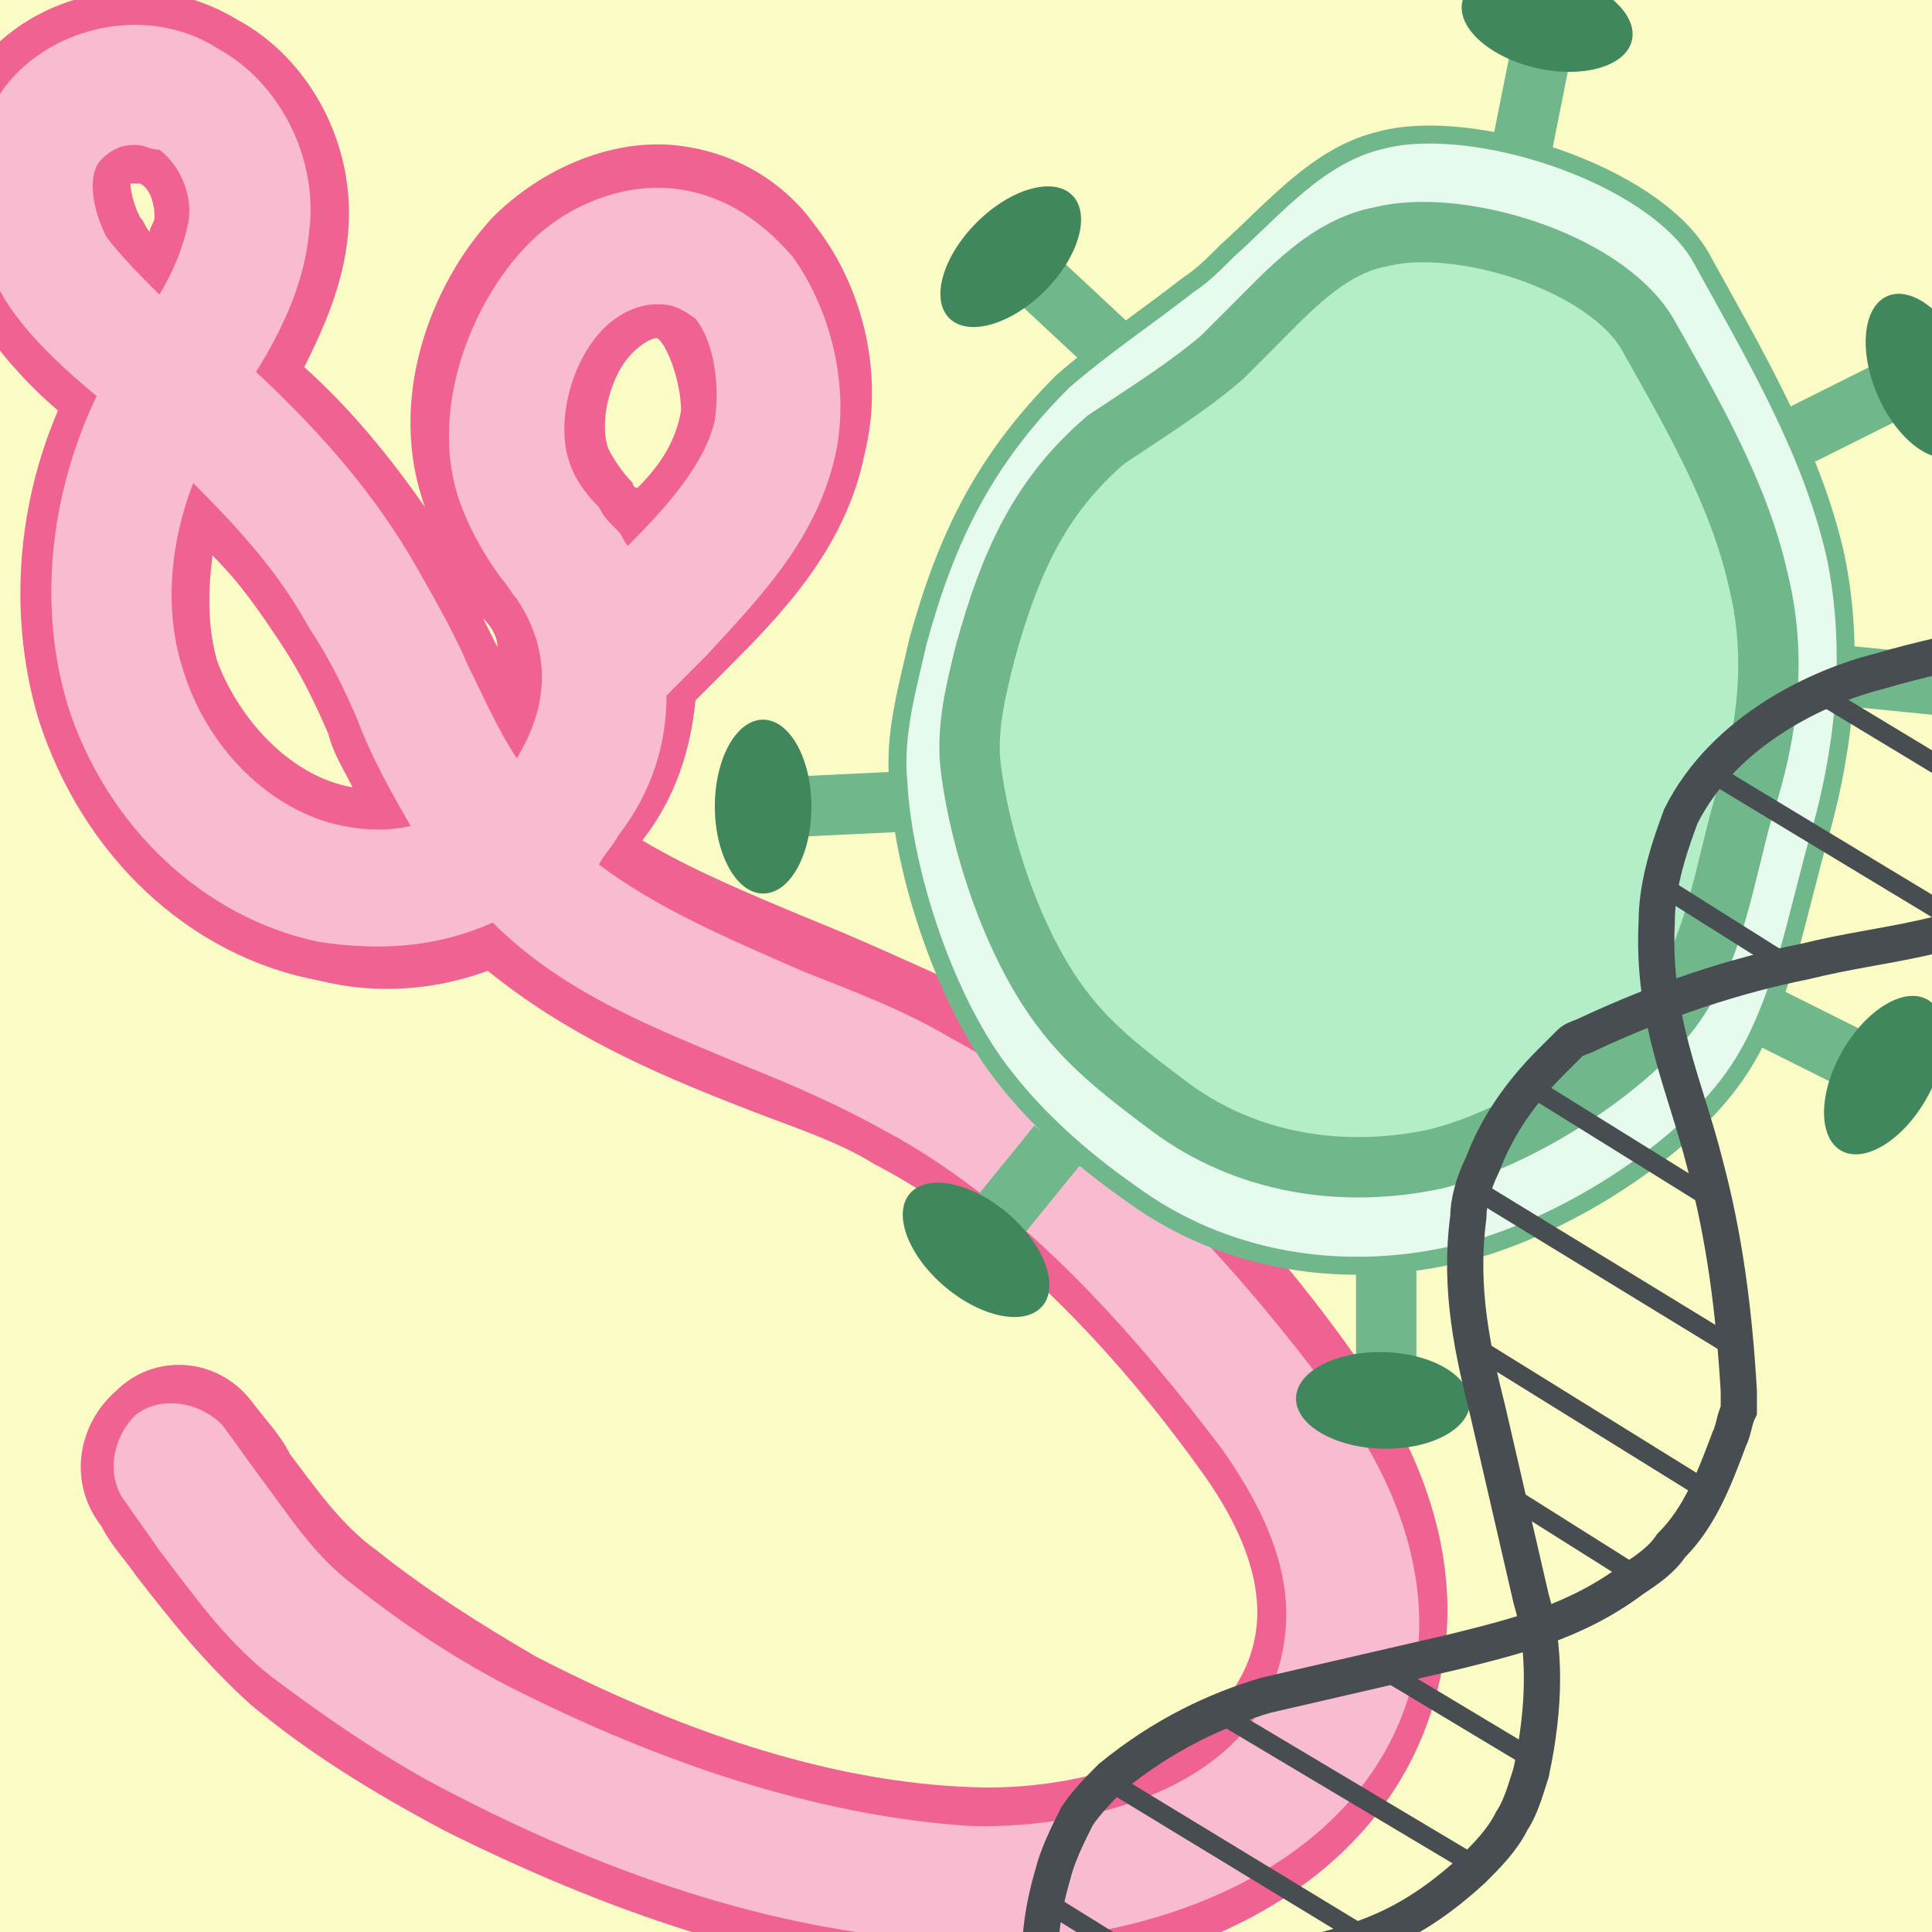 <?xml version="1.0" encoding="utf-8"?>
<!-- Generator: Adobe Illustrator 23.0.1, SVG Export Plug-In . SVG Version: 6.00 Build 0)  -->
<svg version="1.1" xmlns="http://www.w3.org/2000/svg" xmlns:xlink="http://www.w3.org/1999/xlink" x="0px" y="0px"
	 viewBox="0 0 40 40" style="enable-background:new 0 0 40 40;" xml:space="preserve">
<style type="text/css">
	.st0{fill:#FBFCC5;}
	.st1{clip-path:url(#SVGID_2_);fill:#F06292;}
	.st2{clip-path:url(#SVGID_2_);fill:#F8BBD0;}
	.st3{clip-path:url(#SVGID_4_);}
	.st4{fill:none;stroke:#70B78B;stroke-width:1.25;stroke-miterlimit:10;}
	.st5{fill:#41875E;}
	.st6{fill:#E7FAEE;stroke:#70B78B;stroke-width:0.372;stroke-miterlimit:10;}
	.st7{fill:#B4EEC9;stroke:#70B78B;stroke-width:1.25;stroke-miterlimit:10;}
	.st8{clip-path:url(#SVGID_6_);}
	.st9{fill:none;stroke:#484D51;stroke-width:0.75;stroke-miterlimit:10;}
	.st10{fill:none;stroke:#484D51;stroke-width:0.4;stroke-miterlimit:10;}
</style>
<g id="Layer_4">
	<rect class="st0" width="40" height="40"/>
</g>
<g id="ebola">
	<g>
		<defs>
			<rect id="SVGID_1_" width="40" height="40"/>
		</defs>
		<clipPath id="SVGID_2_">
			<use xlink:href="#SVGID_1_"  style="overflow:visible;"/>
		</clipPath>
		<path class="st1" d="M20.4,41c-0.2,0-0.3,0-0.5,0c-3.3-0.1-6.9-1.2-10.7-3.1c-1.5-0.8-2.8-1.6-4-2.6c-1-0.9-1.7-1.8-2.4-2.7
			c-0.2-0.3-0.5-0.6-0.7-1c-0.7-0.9-0.5-2.1,0.3-2.8C3.2,28,4.5,28.1,5.2,29c0.3,0.4,0.6,0.7,0.8,1.1c0.6,0.8,1.1,1.5,1.8,2
			c1,0.8,2.1,1.5,3.3,2.2c3.3,1.7,6.3,2.6,9,2.7c2.2,0.1,5.5-0.7,5.9-3.2c0.2-1.3-0.6-2.6-1.1-3.3c-1.5-2.1-3.9-4.9-6.8-6.4
			c-0.8-0.5-1.8-0.8-2.8-1.2c-1.8-0.7-3.6-1.5-5.2-2.8c-1.1,0.4-2.3,0.5-3.5,0.2c-2.7-0.5-4.9-2.6-5.8-5.4c-0.6-2-0.5-4.3,0.4-6.4
			C0.5,7.9,0,7.3-0.5,6.6c-1-1.7-1-3.8,0-5.2c1.2-1.6,3.6-2.1,5.4-1C6.4,1.2,7.4,3,7.2,4.9c-0.1,1-0.5,1.9-0.9,2.7
			c1,0.9,1.8,1.9,2.5,2.9C8,8.3,8.9,5.9,10.2,4.5c1-1,2.4-1.6,3.7-1.5c1.2,0.1,2.3,0.7,3,1.7c1,1.3,1.4,3.1,1,4.7
			c-0.4,2-1.8,3.4-2.9,4.5c-0.2,0.2-0.4,0.4-0.6,0.6c0,0,0,0,0,0c-0.1,1-0.4,2-1.1,2.9c1,0.6,2.2,1.1,3.4,1.6c1,0.4,2.1,0.9,3.2,1.4
			c3.5,1.9,6.4,5.2,8.1,7.6c1.5,2.1,2.2,4.2,1.9,6.3C29.2,38.9,24.6,41,20.4,41z M4.4,11.5c-0.1,0.8-0.1,1.5,0.1,2.2
			C5,15,6.1,16.1,7.3,16.3c-0.2-0.4-0.4-0.7-0.5-1.1c-0.3-0.7-0.6-1.3-1-1.9C5.4,12.7,5,12.1,4.4,11.5z M10,12.8
			c0.1,0.2,0.2,0.4,0.3,0.6C10.3,13.2,10.2,13,10,12.8C10,12.8,10,12.8,10,12.8z M13.6,7c-0.1,0-0.3,0.1-0.5,0.3
			c-0.5,0.5-0.7,1.5-0.5,2c0.1,0.2,0.3,0.5,0.5,0.7c0,0,0,0.1,0.1,0.1c0.5-0.5,0.8-1,0.9-1.6C14.1,7.9,13.8,7.1,13.6,7
			C13.6,7,13.6,7,13.6,7z M2.8,3.8c0,0-0.1,0-0.1,0c0,0,0,0.3,0.2,0.7C3,4.6,3,4.7,3.1,4.8c0-0.1,0.1-0.2,0.1-0.3
			c0-0.3-0.1-0.6-0.3-0.7C2.9,3.8,2.8,3.8,2.8,3.8z"/>
		<path class="st2" d="M20.4,40.2c-0.2,0-0.3,0-0.5,0c-3.2-0.1-6.7-1.1-10.4-3c-1.4-0.7-2.7-1.6-3.9-2.5c-1-0.8-1.6-1.7-2.3-2.6
			c-0.2-0.3-0.5-0.7-0.7-1c-0.4-0.5-0.3-1.3,0.2-1.8c0.5-0.4,1.3-0.3,1.8,0.2c0.3,0.4,0.5,0.7,0.8,1.1c0.6,0.8,1.1,1.6,1.9,2.2
			c1,0.8,2.2,1.6,3.4,2.2c3.4,1.7,6.5,2.6,9.3,2.8c2.1,0.1,6.2-0.6,6.6-3.9c0.2-1.5-0.6-2.9-1.3-3.9c-1.6-2.1-4-5-7-6.6
			c-0.9-0.5-1.8-0.9-2.8-1.3c-1.9-0.8-3.8-1.5-5.3-3c-1.1,0.5-2.3,0.6-3.6,0.4c-2.4-0.5-4.4-2.4-5.2-4.9c-0.6-2-0.4-4.3,0.6-6.4
			C1.4,7.7,0.6,7,0.1,6.2c-0.7-1.2-1-3,0-4.4c1-1.3,3-1.7,4.4-0.8c1.3,0.7,2.1,2.3,1.9,3.8C6.3,5.9,5.8,6.9,5.3,7.7
			c1.4,1.3,2.5,2.6,3.3,4c0.4,0.7,0.8,1.4,1.1,2.1c0.3,0.6,0.6,1.3,1,1.9c0,0,0,0,0,0c0.3-0.5,1-1.8,0-3.3c-0.1-0.1-0.2-0.3-0.3-0.4
			c-0.3-0.4-0.6-0.9-0.8-1.4c-0.8-1.9,0.1-4.2,1.2-5.4c0.8-0.9,2-1.4,3.1-1.3c1,0.1,1.8,0.6,2.5,1.4c0.8,1.1,1.2,2.7,0.9,4.1
			c-0.4,1.8-1.6,3-2.7,4.2c-0.2,0.2-0.4,0.4-0.6,0.6c-0.1,0.1-0.1,0.1-0.2,0.2c0,1-0.3,2-1,2.9c-0.1,0.2-0.3,0.4-0.4,0.6
			c1.2,0.9,2.6,1.5,4.2,2.2c1,0.4,2.1,0.8,3.1,1.4c3.4,1.8,6.1,5,7.9,7.4c1,1.3,2.1,3.4,1.7,5.7C28.5,38.4,24.3,40.2,20.4,40.2z
			 M4,10c-0.5,1.3-0.6,2.7-0.2,3.9c0.5,1.6,1.8,2.9,3.3,3.2c0.5,0.1,1,0.1,1.4,0c-0.4-0.7-0.8-1.4-1.1-2.2c-0.3-0.7-0.6-1.3-1-1.9
			C5.8,11.9,5,11,4,10z M13.6,6.3c-0.4,0-0.8,0.2-1.1,0.5c-0.7,0.7-1,2-0.7,2.8c0.1,0.3,0.3,0.6,0.6,0.9c0.1,0.2,0.2,0.3,0.4,0.5
			c0.1,0.1,0.1,0.2,0.2,0.3c0.8-0.8,1.6-1.7,1.8-2.6c0.1-0.7,0-1.6-0.4-2.1C14,6.3,13.8,6.3,13.6,6.3C13.6,6.3,13.6,6.3,13.6,6.3z
			 M2.8,3C2.5,3,2.3,3.1,2.1,3.3c-0.3,0.3-0.2,1,0.1,1.6c0.3,0.4,0.7,0.8,1.1,1.2c0.3-0.5,0.5-1,0.6-1.5C4,4,3.7,3.4,3.3,3.1
			C3.1,3.1,3,3,2.8,3z"/>
	</g>
</g>
<g id="LSV">
	<g>
		<defs>
			<rect id="SVGID_3_" width="40" height="40"/>
		</defs>
		<clipPath id="SVGID_4_">
			<use xlink:href="#SVGID_3_"  style="overflow:visible;"/>
		</clipPath>
		<g class="st3">
			<line class="st4" x1="23" y1="7.2" x2="21.5" y2="5.8"/>
			<ellipse transform="matrix(0.707 -0.707 0.707 0.707 2.403 16.344)" class="st5" cx="20.9" cy="5.3" rx="1.8" ry="1"/>
			<line class="st4" x1="31.5" y1="3.1" x2="31.9" y2="1.1"/>
			<ellipse transform="matrix(0.223 -0.975 0.975 0.223 24.506 31.544)" class="st5" cx="32" cy="0.4" rx="1" ry="1.8"/>
			<line class="st4" x1="38.3" y1="14" x2="40.3" y2="14.2"/>
			<ellipse transform="matrix(0.122 -0.993 0.993 0.122 21.905 53.28)" class="st5" cx="41.1" cy="14.3" rx="1.8" ry="1"/>
			<line class="st4" x1="18.6" y1="16.6" x2="16.5" y2="16.7"/>
			
				<ellipse transform="matrix(1 -2.003287e-03 2.003287e-03 1 -3.344246e-02 3.166639e-02)" class="st5" cx="15.8" cy="16.7" rx="1" ry="1.8"/>
			<line class="st4" x1="36.5" y1="21" x2="38.3" y2="21.9"/>
			<ellipse transform="matrix(0.497 -0.868 0.868 0.497 0.272 45.028)" class="st5" cx="39" cy="22.3" rx="1.8" ry="1"/>
			<line class="st4" x1="28.7" y1="26.3" x2="28.7" y2="28.3"/>
			
				<ellipse transform="matrix(2.933202e-02 -1 1 2.933202e-02 -1.209 56.843)" class="st5" cx="28.7" cy="29" rx="1" ry="1.8"/>
			<line class="st4" x1="21.9" y1="23.7" x2="20.6" y2="25.3"/>
			<ellipse transform="matrix(0.646 -0.763 0.763 0.646 -12.602 24.558)" class="st5" cx="20.2" cy="25.9" rx="1" ry="1.8"/>
			<line class="st4" x1="37.3" y1="9" x2="39.1" y2="8.1"/>
			<ellipse transform="matrix(0.918 -0.396 0.396 0.918 0.164 16.383)" class="st5" cx="39.8" cy="7.8" rx="1" ry="1.8"/>
			<path class="st6" d="M24.6,5.9c0.3-0.2,0.5-0.4,0.8-0.7c1-0.9,1.9-2,3.2-2.3c1.9-0.5,5.6,0.7,6.6,2.4c1.1,2,2.3,4,2.8,6.2
				c0.4,1.9,0.2,3.9-0.3,5.7c-0.5,1.7-0.8,3.7-1.8,5.1C34.7,24,32,25.6,30,26c-2.3,0.5-4.7,0.1-6.6-1.3c-1-0.7-1.9-1.5-2.6-2.4
				c-1.2-1.5-2.1-4.2-2.2-6.1c-0.1-1,0.2-2,0.4-2.9c0.6-2.2,1.4-3.8,3-5.4C22.8,7.2,23.7,6.6,24.6,5.9z"/>
			<path class="st7" d="M25.3,7.4c0.2-0.2,0.4-0.4,0.6-0.6c0.8-0.8,1.6-1.7,2.7-1.9c1.6-0.4,4.6,0.5,5.5,2C35,8.5,36,10.2,36.4,12
				c0.4,1.6,0.2,3.2-0.3,4.7c-0.4,1.4-0.6,3-1.5,4.2c-1,1.3-3.2,2.7-4.9,3.1c-1.9,0.4-3.9,0.1-5.5-1.1c-0.8-0.6-1.6-1.2-2.2-2
				c-1-1.3-1.7-3.4-1.9-5c-0.1-0.8,0.1-1.6,0.3-2.4c0.5-1.8,1.1-3.2,2.5-4.4C23.8,8.5,24.6,8,25.3,7.4z"/>
		</g>
	</g>
</g>
<g id="dna_1_">
	<g>
		<defs>
			<rect id="SVGID_5_" width="40" height="40"/>
		</defs>
		<clipPath id="SVGID_6_">
			<use xlink:href="#SVGID_5_"  style="overflow:visible;"/>
		</clipPath>
		<g class="st8">
			<g>
				<path class="st9" d="M21.9,42.8c-0.3-1.3-0.6-2.3-0.1-4c0.1-0.4,0.3-0.8,0.5-1.2c0.2-0.3,0.5-0.6,0.7-0.8
					c1.1-0.9,2.2-1.4,3.2-1.7c1.3-0.3,2.6-0.6,3.9-0.9c1.2-0.3,2.5-0.6,3.7-1.5c0.3-0.2,0.6-0.4,0.8-0.7c0.6-0.6,0.9-1.4,1.2-2.2
					c0.1-0.2,0.1-0.4,0.2-0.6c0-0.1,0-0.3,0-0.4c-0.1-1.7-0.3-3.2-0.7-4.7c-0.4-1.6-1.1-3-1-5c0-0.7,0.2-1.4,0.5-2.2
					c0.9-1.8,2.9-2.7,4.1-3c1.7-0.5,3.3-0.7,4.9-1.1c0.6-0.2,1.3-0.3,2-0.7s1.5-1.2,2-2c0.3-0.5,0.8-1.5,0.6-2"/>
				<path class="st9" d="M20.8,42.1c2.1-0.7,4-1.1,6.1-1.6c1.3-0.3,2.3-0.6,3.6-1.8c0.3-0.3,0.6-0.6,0.8-1c0.2-0.3,0.3-0.7,0.4-1
					c0.3-1.4,0.3-2.6,0-3.6c-0.3-1.3-0.6-2.6-0.9-3.9c-0.3-1.2-0.6-2.5-0.4-4c0-0.3,0.1-0.7,0.3-1.1c0.3-0.8,0.8-1.5,1.4-2.1
					c0.1-0.1,0.3-0.3,0.4-0.4c0.1-0.1,0.2-0.1,0.4-0.2c1.5-0.7,3-1.2,4.5-1.5c1.6-0.4,3.1-0.4,4.9-1.4c0.6-0.3,1.2-0.8,1.7-1.5
					c1.2-1.6,1-3.8,0.8-5c-0.3-1.7-0.9-3.2-1.3-4.8c-0.4-0.6-0.5-1.3-0.5-2c0-0.8,0.3-1.9,0.9-2.7c0.4-0.5,1-1.4,1.5-1.4"/>
			</g>
			<line class="st10" x1="21.7" y1="39.4" x2="24.6" y2="41.2"/>
			<line class="st10" x1="23" y1="36.9" x2="28.1" y2="40"/>
			<line class="st10" x1="25.3" y1="35.5" x2="30.5" y2="38.6"/>
			<line class="st10" x1="28.7" y1="34.6" x2="31.7" y2="36.4"/>
			<line class="st10" x1="31.3" y1="31" x2="34" y2="32.7"/>
			<line class="st10" x1="30.4" y1="27.8" x2="35.4" y2="30.9"/>
			<line class="st10" x1="30.5" y1="24.6" x2="35.9" y2="27.9"/>
			<line class="st10" x1="31.7" y1="22.5" x2="35.4" y2="24.8"/>
			<line class="st10" x1="34.5" y1="18.4" x2="37.2" y2="20.1"/>
			<line class="st10" x1="35.6" y1="16.1" x2="40.9" y2="19.3"/>
			<line class="st10" x1="37.9" y1="14.5" x2="43.2" y2="17.7"/>
			<line class="st10" x1="41.2" y1="13.5" x2="44.5" y2="15.6"/>
			<line class="st10" x1="44.1" y1="10.1" x2="46.7" y2="11.7"/>
			<line class="st10" x1="43.2" y1="6.8" x2="48.2" y2="9.9"/>
		</g>
	</g>
</g>
</svg>
